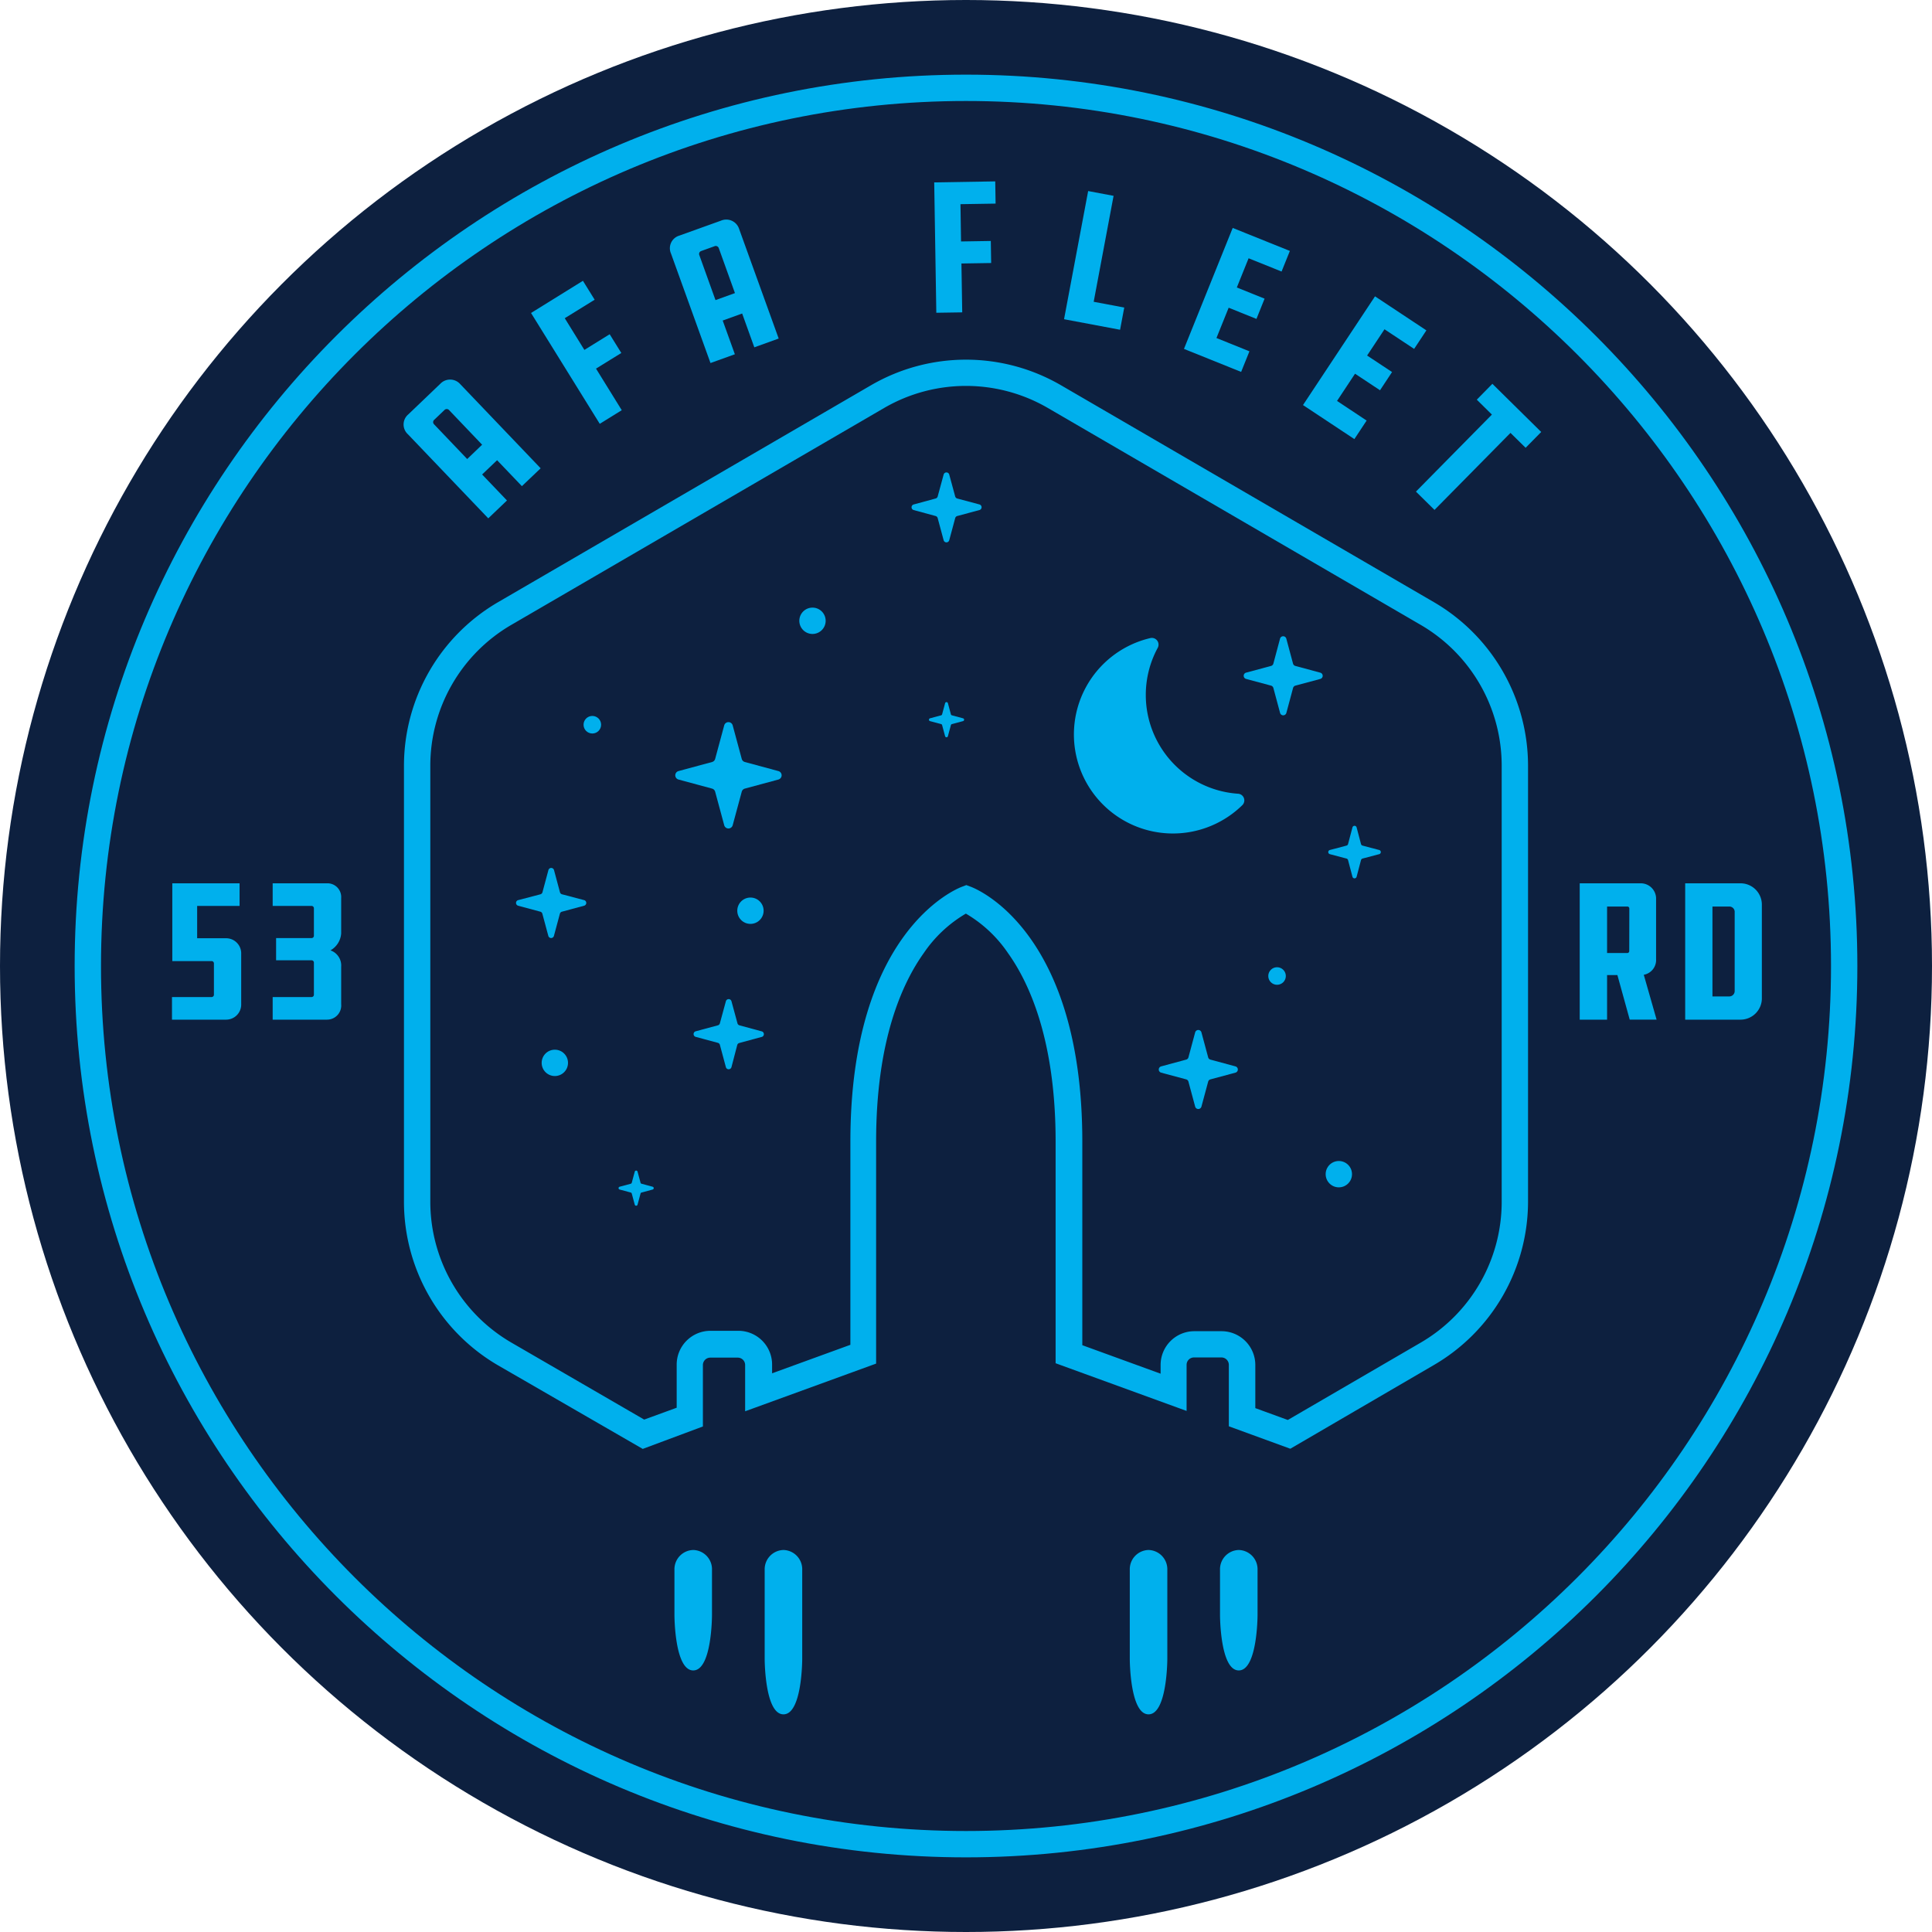 <svg xmlns="http://www.w3.org/2000/svg" viewBox="0 0 440 440">
  <g id="Layer_2" data-name="Layer 2">
    <g id="Layer_1-2" data-name="Layer 1">
      <g>
        <circle cx="220" cy="220" r="220" fill="#0d203f"/>
        <g>
          <path d="M220,17C108.07,17,17,108.07,17,220s91.07,203,203,203,203-91.07,203-203S331.93,17,220,17Zm0,400C111.37,417,23,328.63,23,220S111.37,23,220,23s197,88.37,197,197S328.63,417,220,417Z" fill="#00b0ed"/>
          <path d="M133.05,205,128,203.67a.66.66,0,0,1-.47-.46l-1.36-5.06a.66.66,0,0,0-1.27,0l-1.36,5.06a.67.67,0,0,1-.46.46L118,205a.66.66,0,0,0,0,1.27l5.06,1.36a.66.66,0,0,1,.46.47l1.36,5.05a.66.66,0,0,0,1.27,0l1.36-5.05a.66.66,0,0,1,.47-.47l5.05-1.36A.66.66,0,0,0,133.05,205Z" fill="#00b0ed"/>
          <path d="M223.08,114.89,218,113.53a.67.67,0,0,1-.46-.46l-1.36-5a.66.66,0,0,0-1.27,0l-1.36,5a.66.66,0,0,1-.47.46l-5,1.36a.66.66,0,0,0,0,1.27l5,1.36a.67.67,0,0,1,.47.47l1.36,5.05a.66.66,0,0,0,1.27,0l1.36-5.05a.68.68,0,0,1,.46-.47l5.06-1.36A.66.66,0,0,0,223.08,114.89Z" fill="#00b0ed"/>
          <path d="M173.41,234.87l-5-1.36a.64.64,0,0,1-.46-.47l-1.36-5a.66.66,0,0,0-1.28,0l-1.36,5a.64.64,0,0,1-.46.47l-5.05,1.36a.66.66,0,0,0,0,1.27l5.05,1.36a.65.65,0,0,1,.46.46l1.36,5.06a.66.66,0,0,0,1.28,0L167.9,238a.65.65,0,0,1,.46-.46l5-1.36A.66.66,0,0,0,173.41,234.87Z" fill="#00b0ed"/>
          <path d="M219.32,163.59l-2.53-.68a.33.33,0,0,1-.23-.23l-.68-2.53a.33.33,0,0,0-.64,0l-.68,2.53a.32.32,0,0,1-.23.23l-2.52.68a.33.33,0,0,0,0,.64l2.52.68a.3.3,0,0,1,.23.23l.68,2.52a.33.33,0,0,0,.64,0l.68-2.52a.32.32,0,0,1,.23-.23l2.53-.68A.33.33,0,0,0,219.32,163.59Z" fill="#00b0ed"/>
          <path d="M314.1,193.58l-3.79-1a.51.51,0,0,1-.35-.35l-1-3.79a.49.49,0,0,0-.95,0l-1,3.79a.51.51,0,0,1-.35.35l-3.79,1a.49.49,0,0,0,0,.95l3.79,1a.51.51,0,0,1,.35.35l1,3.79a.49.49,0,0,0,.95,0l1-3.79a.51.51,0,0,1,.35-.35l3.79-1A.49.49,0,0,0,314.1,193.58Z" fill="#00b0ed"/>
          <path d="M300.67,153.19,295,151.66a.76.76,0,0,1-.52-.52l-1.53-5.69a.74.74,0,0,0-1.43,0L290,151.14a.76.76,0,0,1-.52.52l-5.69,1.53a.74.74,0,0,0,0,1.43l5.69,1.53a.76.76,0,0,1,.52.52l1.53,5.69a.74.74,0,0,0,1.43,0l1.53-5.69a.76.76,0,0,1,.52-.52l5.69-1.53A.74.74,0,0,0,300.67,153.19Z" fill="#00b0ed"/>
          <path d="M177.29,175.61l-7.66-2.07a1,1,0,0,1-.7-.7l-2.07-7.66a1,1,0,0,0-1.92,0l-2.07,7.66a1,1,0,0,1-.7.7l-7.66,2.07a1,1,0,0,0,0,1.92l7.66,2.07a1,1,0,0,1,.7.7l2.07,7.66a1,1,0,0,0,1.92,0l2.07-7.66a1,1,0,0,1,.7-.7l7.66-2.07A1,1,0,0,0,177.29,175.61Z" fill="#00b0ed"/>
          <path d="M282,180.77a22.55,22.55,0,0,1-18.32-33.26,1.53,1.53,0,0,0-1.71-2.19A22.55,22.55,0,1,0,278.05,187a22.53,22.53,0,0,0,4.88-3.63A1.52,1.52,0,0,0,282,180.77Z" fill="#00b0ed"/>
          <circle cx="170.91" cy="207.41" r="3" fill="#00b0ed"/>
          <circle cx="134.9" cy="165.05" r="2" fill="#00b0ed"/>
          <path d="M281.36,242.86l-5.69-1.54a.72.72,0,0,1-.52-.52l-1.53-5.68a.74.74,0,0,0-1.43,0l-1.53,5.68a.72.72,0,0,1-.52.52l-5.69,1.54a.74.74,0,0,0,0,1.43l5.69,1.53a.72.72,0,0,1,.52.52l1.53,5.68a.74.74,0,0,0,1.43,0l1.53-5.68a.72.72,0,0,1,.52-.52l5.69-1.53A.74.74,0,0,0,281.36,242.86Z" fill="#00b0ed"/>
          <circle cx="304.91" cy="267.41" r="3" fill="#00b0ed"/>
          <circle cx="185.04" cy="141.38" r="3" fill="#00b0ed"/>
          <path d="M148.63,270.27l-2.52-.68a.32.32,0,0,1-.23-.23l-.68-2.52a.33.33,0,0,0-.64,0l-.68,2.52a.33.33,0,0,1-.23.23l-2.53.68a.33.33,0,0,0,0,.64l2.53.68a.33.33,0,0,1,.23.23l.68,2.53a.33.33,0,0,0,.64,0l.68-2.53a.32.32,0,0,1,.23-.23l2.52-.68A.33.33,0,0,0,148.63,270.27Z" fill="#00b0ed"/>
          <circle cx="126.36" cy="242.06" r="3" fill="#00b0ed"/>
          <circle cx="290.84" cy="222.28" r="2" fill="#00b0ed"/>
          <path d="M178.43,353a4.39,4.39,0,0,0-4.28,4.49v20.33s0,12.61,4.28,12.61,4.27-12.61,4.27-12.61V357.53A4.38,4.38,0,0,0,178.43,353Z" fill="#00b0ed"/>
          <path d="M157.88,353a4.39,4.39,0,0,0-4.28,4.49v10.33s0,12.61,4.28,12.61,4.27-12.61,4.27-12.61V357.53A4.38,4.38,0,0,0,157.88,353Z" fill="#00b0ed"/>
          <path d="M282.12,353a4.38,4.38,0,0,0-4.27,4.49v10.33s0,12.61,4.27,12.61,4.28-12.61,4.28-12.61V357.53A4.39,4.39,0,0,0,282.12,353Z" fill="#00b0ed"/>
          <path d="M261.57,353a4.38,4.38,0,0,0-4.27,4.49v20.33s0,12.61,4.27,12.61,4.28-12.61,4.28-12.61V357.53A4.39,4.39,0,0,0,261.57,353Z" fill="#00b0ed"/>
          <path d="M111.2,118.05l4.26-4.07-5.66-5.92,3.41-3.25,5.65,5.91,4.27-4.07L104.83,87.5a3.08,3.08,0,0,0-4.54-.11l-7.32,7a3,3,0,0,0-.07,4.51ZM98.92,95.58l2.29-2.19a.72.72,0,0,1,1.06,0l7.53,7.89-3.4,3.26-7.54-7.9A.7.7,0,0,1,98.92,95.58Z" fill="#00b0ed"/>
          <polygon points="141.6 93.42 135.74 83.95 141.5 80.39 138.85 76.12 133.09 79.69 128.62 72.47 135.43 68.26 132.76 63.95 120.94 71.28 136.59 96.52 141.6 93.42" fill="#00b0ed"/>
          <path d="M161.81,82.68l5.55-2L164.59,73l4.43-1.6,2.77,7.7,5.55-2-9-24.93a3.07,3.07,0,0,0-4.11-1.93l-9.52,3.42a3,3,0,0,0-1.89,4.1Zm-2.12-25.51,3-1.08a.73.73,0,0,1,1,.4l3.69,10.26-4.43,1.6-3.69-10.27A.7.7,0,0,1,159.69,57.17Z" fill="#00b0ed"/>
          <polygon points="219.14 71.14 218.96 60.01 225.73 59.9 225.65 54.88 218.87 54.99 218.74 46.5 226.74 46.37 226.66 41.31 212.76 41.54 213.24 71.23 219.14 71.14" fill="#00b0ed"/>
          <polygon points="256.04 70.04 249.08 68.73 253.61 44.6 247.82 43.51 242.33 72.7 255.09 75.1 256.04 70.04" fill="#00b0ed"/>
          <polygon points="284.55 80.01 277.04 76.98 279.82 70.08 286.15 72.63 288 68.02 281.68 65.47 284.36 58.82 291.87 61.84 293.76 57.15 280.74 51.91 269.64 79.46 282.66 84.7 284.55 80.01" fill="#00b0ed"/>
          <polygon points="311.24 95.78 304.5 91.31 308.6 85.11 314.29 88.88 317.03 84.73 311.35 80.97 315.31 74.99 322.06 79.46 324.85 75.24 313.15 67.49 296.75 92.25 308.45 100 311.24 95.78" fill="#00b0ed"/>
          <polygon points="336.33 91.02 339.77 94.42 322.47 111.96 326.7 116.13 344 98.59 347.45 101.98 351 98.38 339.88 87.41 336.33 91.02" fill="#00b0ed"/>
          <path d="M377.16,218.38V204.85a3.49,3.49,0,0,0-3.63-3.68H359.77v31.05H366V222.06h2.35l2.81,10.16h6.12L374.36,222A3.42,3.42,0,0,0,377.16,218.38Zm-6.11-1.75a.45.45,0,0,1-.37.41H366V206.46h4.7a.46.46,0,0,1,.37.46Z" fill="#00b0ed"/>
          <path d="M396.25,201.17H383.79v31.05h12.46a4.87,4.87,0,0,0,5-5.06v-21A4.86,4.86,0,0,0,396.25,201.17Zm-1.19,24.47a1.23,1.23,0,0,1-1.29,1.29H390V206.46h3.77a1.21,1.21,0,0,1,1.29,1.29Z" fill="#00b0ed"/>
          <path d="M51.39,213.68H44.9v-7.36h9.66v-5.15H39.24v17.71h8.93a.53.53,0,0,1,.55.55v7.09a.53.53,0,0,1-.55.55h-9v5.15H51.39a3.44,3.44,0,0,0,3.54-3.59V217.27A3.44,3.44,0,0,0,51.39,213.68Z" fill="#00b0ed"/>
          <path d="M74.39,201.17H62.1v5.15h8.84a.53.53,0,0,1,.55.55v6.21a.53.53,0,0,1-.55.56H62.88v5.06h8.06a.53.53,0,0,1,.55.55v7.27a.53.53,0,0,1-.55.55H62.1v5.15H74.48a3.23,3.23,0,0,0,3.22-3.54v-8.51a3.65,3.65,0,0,0-2.44-3.73,4.8,4.8,0,0,0,2.44-3.86v-8.05A3.13,3.13,0,0,0,74.39,201.17Z" fill="#00b0ed"/>
          <path d="M326.62,137.17l-85-49.44a43.07,43.07,0,0,0-43.24,0l-85,49.44A43.14,43.14,0,0,0,92,174.34v99.41a43.13,43.13,0,0,0,21.38,37.17l33,19.06,13.7-5.11v-14a1.69,1.69,0,0,1,1.69-1.68h6.25a1.68,1.68,0,0,1,1.68,1.68v10.54l29.83-10.86V260c0-23,5.9-36,10.84-42.93a29.78,29.78,0,0,1,9.6-9,29.8,29.8,0,0,1,9.6,9c4.94,6.92,10.84,20,10.84,42.93v50.47l29.83,10.86V310.83a1.68,1.68,0,0,1,1.68-1.68h6.25a1.69,1.69,0,0,1,1.69,1.68v14l14,5.11,32.69-19.06A43.13,43.13,0,0,0,348,273.75V174.34A43.14,43.14,0,0,0,326.62,137.17ZM342,273.75a37.11,37.11,0,0,1-18.4,32l-30.31,17.64-7.4-2.7v-9.84a7.7,7.7,0,0,0-7.69-7.68H272a7.69,7.69,0,0,0-7.68,7.68v2l-17.83-6.49V260c0-48.2-24.37-57.67-25.41-58.05l-1-.38-1,.38c-1,.38-25.41,9.85-25.41,58.05v46.27l-17.83,6.49v-2a7.69,7.69,0,0,0-7.68-7.68H161.8a7.7,7.7,0,0,0-7.69,7.68v9.84l-7.4,2.7L116.4,305.73a37.11,37.11,0,0,1-18.4-32V174.34a37.11,37.11,0,0,1,18.4-32l85-49.45a37.1,37.1,0,0,1,37.2,0l85,49.45a37.11,37.11,0,0,1,18.4,32Z" fill="#00b0ed"/>
        </g>
      </g>
    </g>
  </g>
</svg>

